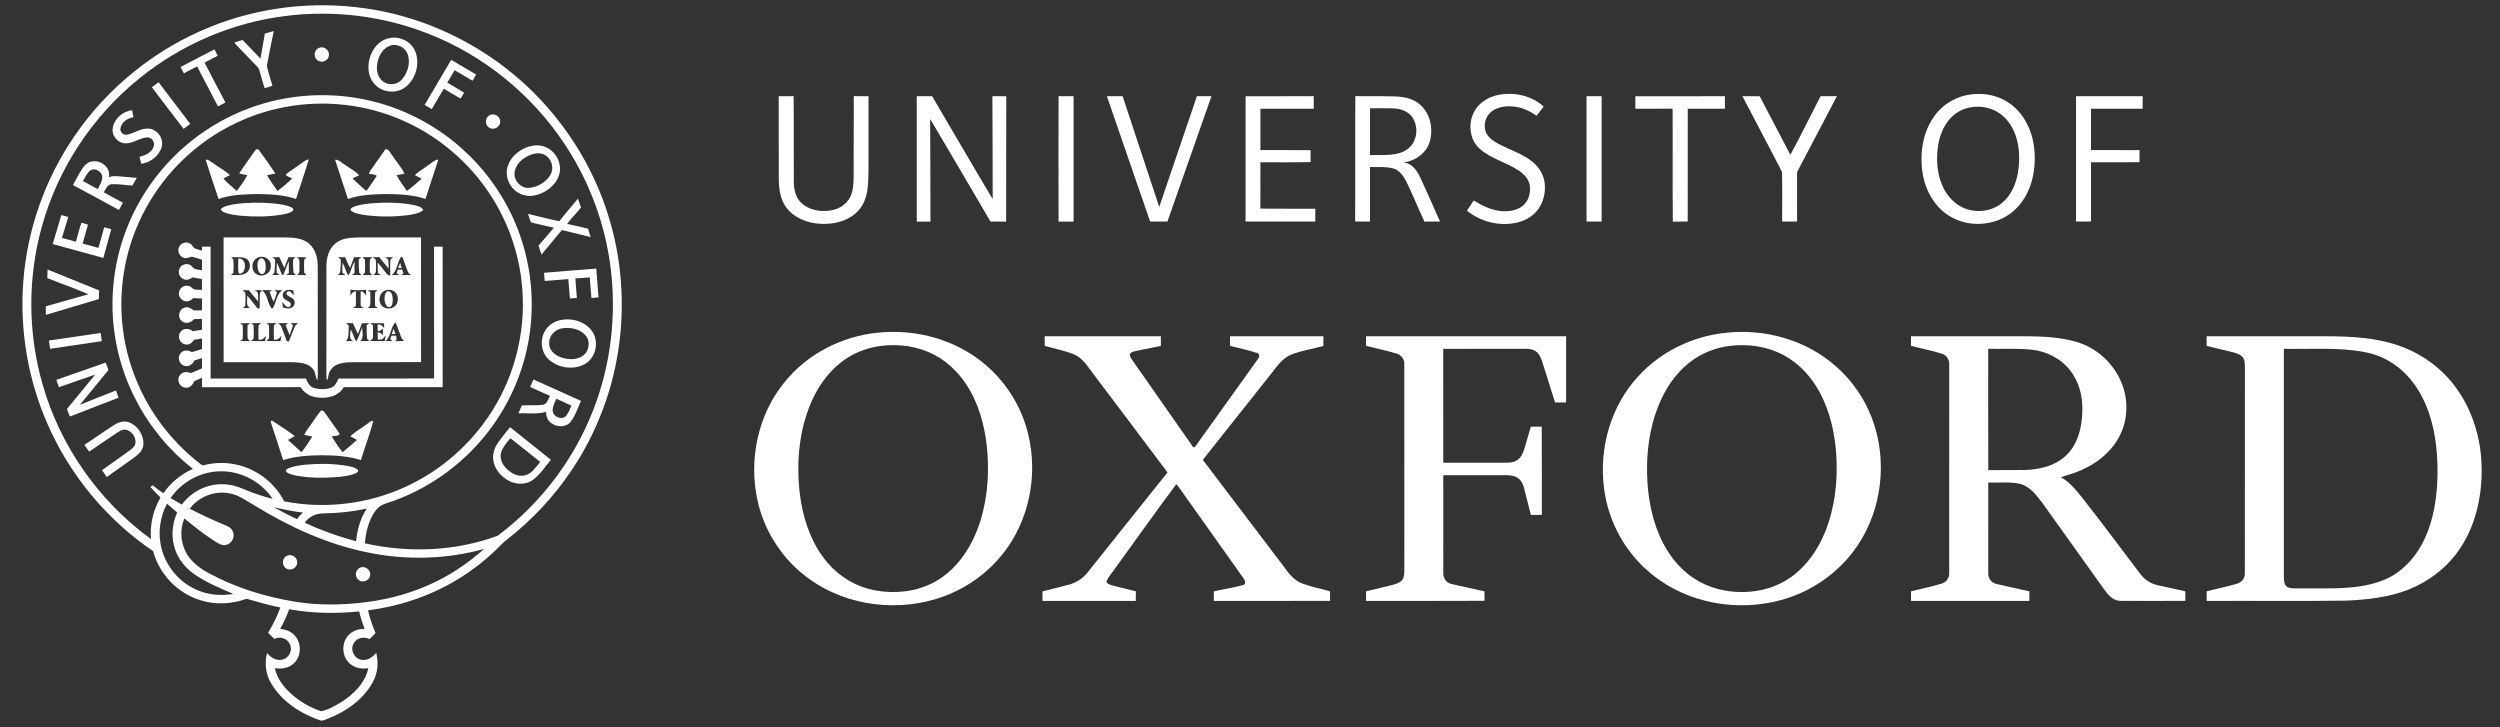 <svg width="110" height="32" viewBox="0 0 110 32" fill="none" xmlns="http://www.w3.org/2000/svg">
<rect x="0" y="0" width="110" height="32" fill="#333333" stroke="none"/>
<g clip-path="url(#clip0_5_2830)">
<path d="M9.263 1.178C11.403 0.314 13.773 0.038 16.056 0.365C19.234 0.809 22.215 2.478 24.272 4.939C25.361 6.231 26.2 7.735 26.721 9.344C27.366 11.324 27.52 13.459 27.189 15.514C26.894 17.354 26.199 19.129 25.161 20.676C24.366 21.864 23.375 22.918 22.244 23.79C22.147 23.866 22.061 23.954 21.976 24.043C20.616 25.424 18.827 26.362 16.927 26.732C16.683 26.781 16.438 26.82 16.193 26.856C16.273 27.199 16.39 27.533 16.523 27.859C16.435 27.947 16.346 28.035 16.257 28.124C16.018 27.99 15.682 28.065 15.557 28.319C15.396 28.598 15.592 28.989 15.911 29.031C16.169 29.079 16.393 28.908 16.555 28.728C16.658 29.15 16.625 29.61 16.413 29.994C15.996 30.774 15.228 31.31 14.419 31.625C14.303 31.663 14.18 31.743 14.057 31.685C13.205 31.388 12.392 30.857 11.929 30.065C11.688 29.667 11.636 29.179 11.749 28.731C11.91 28.932 12.17 29.094 12.435 29.021C12.716 28.953 12.882 28.613 12.758 28.351C12.653 28.092 12.319 27.981 12.075 28.113C11.979 28.026 11.889 27.934 11.797 27.842C12.005 27.486 12.198 27.12 12.337 26.731C11.835 26.633 11.344 26.484 10.852 26.346C10.207 26.58 9.488 26.62 8.83 26.413C7.822 26.114 7.01 25.266 6.738 24.252C4.71 22.875 3.082 20.918 2.098 18.673C1.23 16.706 0.861 14.524 1.026 12.382C1.197 10.086 1.994 7.841 3.304 5.949C4.767 3.821 6.866 2.138 9.263 1.178ZM12.576 0.701C10.232 0.989 7.978 1.953 6.144 3.44C4.077 5.101 2.544 7.419 1.84 9.977C1.214 12.227 1.225 14.648 1.868 16.892C2.638 19.617 4.353 22.06 6.645 23.721C6.588 23.085 6.742 22.439 7.063 21.889C6.908 21.742 6.758 21.588 6.617 21.427C6.651 21.402 6.685 21.377 6.72 21.352C6.866 21.48 7.025 21.593 7.186 21.704C7.514 21.237 7.967 20.862 8.488 20.631C7.455 19.822 6.596 18.79 5.994 17.624C5.196 16.114 4.84 14.374 4.978 12.671C5.113 10.867 5.806 9.112 6.931 7.697C8.119 6.191 9.785 5.068 11.631 4.543C13.155 4.107 14.792 4.071 16.334 4.442C17.897 4.816 19.355 5.61 20.52 6.718C21.509 7.654 22.289 8.81 22.78 10.081C23.302 11.423 23.495 12.889 23.349 14.321C23.18 16.03 22.51 17.684 21.451 19.035C20.319 20.486 18.747 21.591 16.992 22.149C16.8 22.201 16.63 22.319 16.515 22.481C16.217 22.893 16.101 23.407 16.053 23.905C17.98 24.34 20.037 24.258 21.896 23.574C23.906 22.076 25.451 19.961 26.268 17.591C26.95 15.618 27.136 13.478 26.816 11.417C26.535 9.598 25.849 7.844 24.827 6.314C23.394 4.159 21.295 2.452 18.887 1.5C16.896 0.705 14.703 0.434 12.576 0.701ZM12.672 4.687C10.953 4.977 9.33 5.802 8.073 7.008C6.743 8.272 5.821 9.96 5.49 11.766C5.205 13.281 5.326 14.87 5.845 16.323C6.41 17.931 7.453 19.364 8.805 20.403C8.854 20.436 8.906 20.497 8.973 20.466C9.491 20.335 10.042 20.336 10.557 20.481C11.387 20.706 12.114 21.291 12.503 22.059C14.286 22.407 16.177 22.185 17.828 21.427C19.393 20.716 20.739 19.536 21.653 18.081C22.734 16.379 23.194 14.297 22.939 12.297C22.763 10.852 22.216 9.455 21.369 8.272C20.438 6.964 19.147 5.915 17.672 5.28C16.111 4.601 14.349 4.395 12.672 4.687ZM7.506 21.913C7.67 22.012 7.835 22.108 8.002 22.202C8.412 21.642 9.095 21.288 9.792 21.307C10.129 21.306 10.457 21.401 10.762 21.538C11.163 21.705 11.575 21.843 11.996 21.949C11.503 21.207 10.631 20.732 9.738 20.738C8.86 20.73 8.001 21.19 7.506 21.913ZM8.345 22.388C8.836 22.634 9.334 22.868 9.841 23.081C9.988 23.146 10.163 23.202 10.235 23.36C10.36 23.592 10.219 23.913 9.96 23.971C9.769 24.03 9.598 23.903 9.444 23.81C8.978 23.508 8.537 23.169 8.113 22.811C7.914 23.272 7.941 23.821 8.164 24.268C8.373 24.687 8.756 24.989 9.163 25.205C10.336 25.846 11.63 26.252 12.946 26.468C13.985 26.643 15.047 26.627 16.091 26.498C17.187 26.358 18.266 26.054 19.255 25.555C19.996 25.186 20.679 24.706 21.297 24.155C19.627 24.616 17.849 24.659 16.155 24.303C14.38 23.942 12.713 23.173 11.178 22.227C10.824 22.031 10.492 21.766 10.082 21.705C9.433 21.581 8.736 21.858 8.345 22.388ZM7.348 22.161C7.076 22.679 6.963 23.282 7.055 23.861C7.179 24.747 7.776 25.545 8.586 25.921C9.106 26.172 9.702 26.23 10.268 26.134C9.674 25.879 9.071 25.626 8.536 25.257C8.178 25 7.879 24.648 7.725 24.232C7.519 23.692 7.555 23.074 7.796 22.552C7.647 22.421 7.5 22.288 7.348 22.161ZM12.053 22.324C12.386 22.507 12.726 22.677 13.067 22.844C13.144 22.737 13.231 22.639 13.329 22.551C12.898 22.507 12.476 22.412 12.053 22.324ZM14.221 22.589C13.904 22.587 13.588 22.737 13.406 23.001C14.135 23.336 14.892 23.608 15.668 23.813C15.719 23.309 15.854 22.804 16.137 22.378C15.507 22.513 14.864 22.584 14.221 22.589ZM12.329 27.669C12.552 27.695 12.779 27.767 12.938 27.933C13.284 28.263 13.274 28.883 12.915 29.2C12.696 29.4 12.379 29.448 12.094 29.397C12.185 29.831 12.456 30.203 12.777 30.498C13.164 30.855 13.629 31.127 14.129 31.294C14.441 31.233 14.729 31.062 15.004 30.902C15.55 30.553 16.071 30.056 16.206 29.396C15.899 29.458 15.556 29.38 15.339 29.145C15.008 28.804 15.034 28.186 15.402 27.883C15.577 27.729 15.814 27.672 16.041 27.672C15.952 27.419 15.863 27.165 15.804 26.903C14.779 27.006 13.74 26.989 12.723 26.807C12.617 27.105 12.484 27.393 12.329 27.669Z" fill="white"/>
<path d="M11.653 1.478C11.783 1.436 11.915 1.4 12.046 1.363C11.947 1.874 11.832 2.383 11.741 2.895C11.806 3.193 11.908 3.481 11.987 3.775C11.872 3.809 11.757 3.843 11.643 3.88C11.555 3.62 11.491 3.352 11.412 3.089C11.391 2.997 11.316 2.934 11.256 2.868C10.977 2.585 10.707 2.292 10.427 2.009C10.387 1.965 10.338 1.924 10.319 1.865C10.436 1.827 10.554 1.796 10.67 1.759C10.938 2.028 11.196 2.306 11.461 2.578C11.523 2.211 11.596 1.846 11.653 1.478Z" fill="white"/>
<path d="M17.138 1.675C17.58 1.583 18.073 1.814 18.258 2.231C18.491 2.761 18.314 3.43 17.878 3.802C17.595 4.049 17.171 4.096 16.829 3.949C16.465 3.802 16.225 3.426 16.214 3.037C16.178 2.455 16.529 1.792 17.138 1.675ZM17.182 2.004C16.846 2.11 16.658 2.459 16.6 2.787C16.544 3.081 16.617 3.435 16.884 3.605C17.138 3.782 17.508 3.717 17.701 3.479C17.942 3.187 18.066 2.768 17.943 2.4C17.845 2.095 17.489 1.906 17.182 2.004Z" fill="white"/>
<path d="M14.05 2.102C14.269 2.012 14.527 2.233 14.467 2.463C14.431 2.692 14.118 2.799 13.95 2.638C13.769 2.494 13.829 2.171 14.05 2.102Z" fill="white"/>
<path d="M7.944 2.946C8.441 2.688 8.938 2.43 9.435 2.171C9.483 2.265 9.53 2.359 9.577 2.453C9.384 2.551 9.192 2.653 9 2.754C9.307 3.338 9.606 3.926 9.917 4.508C9.81 4.569 9.701 4.627 9.591 4.684C9.284 4.097 8.978 3.509 8.672 2.921C8.478 3.024 8.285 3.126 8.09 3.225C8.041 3.132 7.992 3.039 7.944 2.946Z" fill="white"/>
<path d="M18.683 4.618C19.07 3.955 19.461 3.295 19.851 2.634C20.218 2.849 20.584 3.066 20.951 3.281C20.897 3.372 20.843 3.462 20.79 3.553C20.529 3.397 20.266 3.244 20.004 3.09C19.897 3.271 19.792 3.455 19.68 3.634C19.925 3.787 20.178 3.924 20.422 4.079C20.368 4.164 20.317 4.251 20.265 4.338C20.018 4.194 19.772 4.049 19.526 3.903C19.349 4.202 19.173 4.502 18.997 4.801C18.893 4.739 18.788 4.677 18.683 4.618Z" fill="white"/>
<path d="M6.682 3.837C6.782 3.765 6.88 3.692 6.979 3.62C7.436 4.234 7.908 4.837 8.37 5.448C8.273 5.522 8.176 5.596 8.079 5.671C7.612 5.06 7.141 4.453 6.682 3.837Z" fill="white"/>
<path d="M65.903 4.18C66.605 4.036 67.388 4.198 67.923 4.692C67.822 4.83 67.708 4.958 67.603 5.094C67.296 4.871 66.936 4.708 66.554 4.683C66.223 4.658 65.862 4.71 65.602 4.93C65.35 5.139 65.264 5.511 65.378 5.813C65.446 5.983 65.586 6.114 65.736 6.213C66.239 6.537 66.835 6.687 67.323 7.037C67.644 7.266 67.9 7.608 67.959 8.005C68.026 8.459 67.911 8.951 67.604 9.3C67.381 9.559 67.066 9.723 66.736 9.797C65.976 9.969 65.146 9.762 64.545 9.268C64.646 9.121 64.748 8.973 64.844 8.822C65.23 9.06 65.655 9.265 66.114 9.294C66.417 9.305 66.743 9.257 66.988 9.066C67.263 8.853 67.361 8.473 67.306 8.14C67.254 7.862 67.043 7.648 66.816 7.498C66.272 7.139 65.605 6.988 65.112 6.55C64.611 6.114 64.575 5.294 64.954 4.769C65.177 4.457 65.532 4.259 65.903 4.18Z" fill="white"/>
<path d="M86.744 4.151C87.323 4.08 87.936 4.201 88.415 4.542C89.084 5.005 89.445 5.808 89.513 6.601C89.594 7.498 89.388 8.474 88.748 9.139C88.035 9.897 86.804 10.066 85.896 9.574C85.182 9.198 84.733 8.442 84.601 7.661C84.455 6.781 84.588 5.816 85.127 5.086C85.505 4.566 86.106 4.223 86.744 4.151ZM86.567 4.751C86.239 4.837 85.944 5.035 85.734 5.302C85.439 5.67 85.298 6.138 85.251 6.601C85.2 7.116 85.246 7.65 85.448 8.13C85.592 8.475 85.823 8.79 86.135 9.002C86.738 9.424 87.638 9.37 88.172 8.857C88.517 8.531 88.702 8.071 88.786 7.612C88.877 7.072 88.87 6.505 88.695 5.982C88.567 5.598 88.334 5.24 88.002 5.003C87.594 4.707 87.051 4.626 86.567 4.751Z" fill="white"/>
<path d="M34.264 4.233C34.483 4.233 34.701 4.236 34.92 4.23C34.933 5.486 34.918 6.743 34.928 8C34.929 8.324 35.002 8.671 35.239 8.909C35.571 9.241 36.079 9.329 36.529 9.264C36.9 9.212 37.257 8.991 37.42 8.647C37.542 8.386 37.551 8.09 37.56 7.807C37.57 6.615 37.557 5.423 37.567 4.231C37.783 4.235 37.999 4.233 38.215 4.233C38.215 5.056 38.215 5.878 38.215 6.7C38.206 7.247 38.239 7.796 38.167 8.34C38.12 8.715 37.971 9.09 37.687 9.349C37.28 9.736 36.695 9.871 36.146 9.85C35.558 9.834 34.941 9.602 34.585 9.113C34.32 8.754 34.272 8.291 34.267 7.858C34.261 6.65 34.266 5.442 34.264 4.233Z" fill="white"/>
<path d="M40.337 4.233C40.562 4.233 40.788 4.233 41.014 4.234C41.903 5.742 42.78 7.258 43.678 8.761C43.682 7.251 43.668 5.742 43.665 4.233C43.868 4.234 44.072 4.231 44.276 4.237C44.267 6.075 44.279 7.913 44.27 9.751C44.039 9.746 43.809 9.752 43.579 9.746C42.7 8.239 41.816 6.736 40.927 5.236C40.93 6.741 40.943 8.246 40.94 9.751C40.739 9.747 40.538 9.748 40.337 9.749C40.336 7.91 40.336 6.072 40.337 4.233Z" fill="white"/>
<path d="M46.578 9.752C46.571 7.912 46.571 6.071 46.578 4.231C46.798 4.236 47.018 4.234 47.238 4.234C47.238 6.072 47.238 7.911 47.238 9.749C47.018 9.749 46.798 9.747 46.578 9.752Z" fill="white"/>
<path d="M48.703 4.233C48.934 4.233 49.165 4.233 49.395 4.233C49.933 5.856 50.467 7.481 51.006 9.104C51.556 7.479 52.109 5.855 52.664 4.232C52.877 4.234 53.091 4.233 53.305 4.233C52.659 6.071 52.011 7.909 51.367 9.748C51.113 9.749 50.859 9.749 50.605 9.748C49.972 7.91 49.337 6.072 48.703 4.233Z" fill="white"/>
<path d="M54.806 4.235C55.804 4.231 56.803 4.239 57.803 4.231C57.809 4.416 57.808 4.601 57.805 4.785C57.023 4.782 56.24 4.785 55.458 4.783C55.457 5.391 55.458 5.997 55.458 6.604C56.194 6.606 56.93 6.599 57.667 6.608C57.662 6.783 57.662 6.958 57.667 7.132C56.931 7.151 56.194 7.136 55.458 7.14C55.456 7.82 55.461 8.5 55.456 9.179C56.261 9.188 57.067 9.18 57.873 9.183C57.872 9.372 57.872 9.56 57.873 9.749C56.85 9.748 55.828 9.751 54.805 9.747C54.808 7.91 54.807 6.073 54.806 4.235Z" fill="white"/>
<path d="M59.626 9.745C59.637 7.907 59.62 6.068 59.635 4.229C60.238 4.241 60.841 4.222 61.444 4.246C61.822 4.266 62.223 4.354 62.505 4.625C62.962 5.038 63.083 5.736 62.885 6.305C62.719 6.773 62.253 7.077 61.775 7.147C62.105 7.193 62.332 7.468 62.463 7.754C62.776 8.413 63.062 9.083 63.361 9.749C63.133 9.749 62.905 9.746 62.677 9.752C62.413 9.19 62.18 8.614 61.911 8.055C61.779 7.791 61.613 7.499 61.309 7.413C60.974 7.324 60.623 7.357 60.281 7.349C60.281 8.149 60.281 8.949 60.281 9.748C60.062 9.748 59.844 9.751 59.626 9.745ZM60.281 4.763C60.281 5.449 60.281 6.136 60.281 6.822C60.7 6.816 61.127 6.851 61.537 6.746C61.798 6.68 62.044 6.522 62.179 6.284C62.377 5.947 62.364 5.498 62.153 5.171C61.975 4.908 61.652 4.788 61.345 4.772C60.991 4.753 60.635 4.768 60.281 4.763Z" fill="white"/>
<path d="M69.808 4.234C70.029 4.234 70.25 4.234 70.472 4.234C70.472 6.072 70.472 7.911 70.472 9.749C70.25 9.749 70.029 9.749 69.808 9.749C69.808 7.911 69.808 6.072 69.808 4.234Z" fill="white"/>
<path d="M71.956 4.235C73.269 4.234 74.582 4.234 75.896 4.234C75.895 4.417 75.895 4.601 75.896 4.784C75.351 4.783 74.806 4.785 74.261 4.783C74.26 6.439 74.261 8.094 74.26 9.749C74.041 9.75 73.822 9.746 73.604 9.754C73.587 8.097 73.606 6.439 73.594 4.782C73.048 4.787 72.502 4.782 71.956 4.784C71.956 4.601 71.956 4.418 71.956 4.235Z" fill="white"/>
<path d="M76.667 4.234C76.921 4.234 77.175 4.23 77.43 4.237C77.872 5.098 78.331 5.95 78.776 6.81C79.238 5.962 79.66 5.092 80.104 4.234C80.343 4.233 80.583 4.233 80.824 4.234C80.252 5.324 79.679 6.413 79.107 7.503C79.068 7.567 79.07 7.643 79.071 7.716C79.073 8.393 79.071 9.071 79.072 9.748C78.853 9.748 78.633 9.751 78.414 9.746C78.415 9.02 78.426 8.294 78.409 7.569C77.842 6.451 77.242 5.349 76.667 4.234Z" fill="white"/>
<path d="M91.346 4.234C92.323 4.234 93.3 4.234 94.277 4.234C94.277 4.417 94.277 4.601 94.277 4.784C93.52 4.784 92.762 4.784 92.005 4.784C92.005 5.391 92.006 5.997 92.004 6.603C92.716 6.607 93.429 6.599 94.142 6.607C94.137 6.784 94.137 6.96 94.141 7.136C93.429 7.146 92.716 7.137 92.005 7.141C92.005 8.01 92.005 8.88 92.005 9.749C91.785 9.749 91.565 9.749 91.346 9.749C91.346 7.911 91.346 6.072 91.346 4.234Z" fill="white"/>
<path d="M4.959 5.643C5.021 5.226 5.401 4.9 5.81 4.846C5.834 4.948 5.854 5.052 5.873 5.155C5.617 5.199 5.351 5.369 5.299 5.64C5.264 5.809 5.438 5.966 5.604 5.923C5.913 5.857 6.185 5.647 6.511 5.658C6.902 5.661 7.218 6.078 7.117 6.455C7.009 6.862 6.62 7.146 6.215 7.21C6.191 7.107 6.165 7.004 6.138 6.902C6.385 6.834 6.668 6.722 6.758 6.459C6.84 6.268 6.677 6.023 6.465 6.046C6.143 6.073 5.873 6.3 5.547 6.308C5.206 6.323 4.904 5.981 4.959 5.643Z" fill="white"/>
<path d="M21.553 5.065C21.75 4.957 22.019 5.124 22.009 5.35C22.019 5.589 21.716 5.753 21.522 5.614C21.317 5.495 21.337 5.16 21.553 5.065Z" fill="white"/>
<path d="M23.302 6.439C23.529 6.378 23.778 6.376 23.997 6.468C24.473 6.655 24.765 7.235 24.592 7.725C24.426 8.196 23.963 8.525 23.481 8.607C23.111 8.673 22.713 8.512 22.498 8.203C22.308 7.949 22.24 7.602 22.344 7.3C22.486 6.871 22.877 6.561 23.302 6.439ZM23.447 6.778C23.092 6.885 22.738 7.143 22.652 7.522C22.563 7.893 22.889 8.299 23.276 8.267C23.653 8.235 24.027 8.021 24.22 7.69C24.386 7.408 24.283 7.015 24.01 6.839C23.845 6.729 23.632 6.726 23.447 6.778Z" fill="white"/>
<path d="M11.257 6.579C11.284 6.576 11.337 6.57 11.364 6.567C11.622 6.916 11.877 7.268 12.114 7.632C11.993 7.661 11.872 7.684 11.751 7.711C11.886 7.952 12.055 8.172 12.207 8.402C12.436 8.236 12.652 8.051 12.857 7.856C12.764 7.808 12.667 7.766 12.577 7.712C12.587 7.646 12.653 7.617 12.699 7.58C12.926 7.424 13.151 7.266 13.375 7.106C13.438 7.061 13.505 7.018 13.586 7.018C13.412 7.601 13.21 8.175 13.025 8.754C12.451 8.559 11.835 8.543 11.234 8.538C10.691 8.555 10.132 8.57 9.616 8.756C9.421 8.181 9.232 7.603 9.049 7.024C9.199 7.014 9.301 7.141 9.421 7.21C9.649 7.38 9.915 7.505 10.115 7.71C10.018 7.756 9.918 7.795 9.83 7.858C10.007 8.059 10.222 8.224 10.42 8.405C10.582 8.178 10.757 7.956 10.881 7.705C10.761 7.683 10.642 7.663 10.524 7.633C10.752 7.27 11.016 6.932 11.257 6.579Z" fill="white"/>
<path d="M16.449 7.291C16.62 7.049 16.793 6.808 16.963 6.564C17.124 6.56 17.172 6.74 17.262 6.842C17.436 7.113 17.66 7.353 17.8 7.643C17.683 7.664 17.566 7.683 17.45 7.707C17.574 7.953 17.753 8.167 17.9 8.4C18.134 8.241 18.344 8.048 18.552 7.858C18.457 7.806 18.359 7.759 18.261 7.713C18.358 7.58 18.512 7.508 18.641 7.41C18.826 7.286 19 7.143 19.192 7.03C19.216 7.03 19.262 7.028 19.285 7.027C19.1 7.604 18.908 8.178 18.721 8.754C18.158 8.562 17.555 8.545 16.966 8.537C16.409 8.55 15.839 8.57 15.308 8.754C15.12 8.178 14.928 7.603 14.743 7.026C14.913 7.017 15.03 7.169 15.168 7.245C15.378 7.404 15.633 7.512 15.805 7.714C15.707 7.756 15.609 7.802 15.514 7.853C15.706 8.032 15.894 8.218 16.097 8.384L16.133 8.381C16.296 8.174 16.429 7.947 16.582 7.733C16.476 7.67 16.35 7.666 16.231 7.645C16.276 7.511 16.37 7.405 16.449 7.291Z" fill="white"/>
<path d="M3.618 7.422C3.725 7.254 3.891 7.105 4.098 7.097C4.478 7.053 4.892 7.404 4.787 7.804C4.967 7.715 5.169 7.756 5.361 7.769C5.581 7.789 5.801 7.805 6.02 7.827C5.951 7.936 5.887 8.049 5.828 8.164C5.525 8.149 5.222 8.091 4.917 8.103C4.724 8.115 4.65 8.319 4.568 8.463C4.85 8.613 5.129 8.768 5.41 8.922C5.352 9.028 5.293 9.134 5.232 9.239C4.56 8.869 3.885 8.503 3.208 8.142C3.342 7.9 3.47 7.654 3.618 7.422ZM3.956 7.513C3.817 7.636 3.746 7.813 3.649 7.967C3.865 8.085 4.081 8.202 4.299 8.318C4.384 8.156 4.494 7.995 4.502 7.807C4.507 7.55 4.166 7.35 3.956 7.513Z" fill="white"/>
<path d="M25.428 8.739C25.477 8.869 25.52 8.999 25.564 9.129C25.369 9.377 25.137 9.595 24.954 9.853C25.261 9.918 25.568 9.985 25.873 10.062C25.909 10.185 25.949 10.307 25.989 10.43C25.567 10.325 25.145 10.224 24.722 10.124C24.425 10.483 24.12 10.836 23.828 11.2C23.775 11.071 23.732 10.939 23.695 10.805C23.926 10.548 24.148 10.284 24.369 10.02C24.038 9.936 23.701 9.877 23.372 9.786C23.298 9.678 23.281 9.534 23.233 9.412C23.692 9.515 24.147 9.641 24.608 9.734C24.872 9.395 25.162 9.076 25.428 8.739Z" fill="white"/>
<path d="M10.359 8.98C10.926 8.903 11.502 8.901 12.072 8.954C12.324 8.986 12.583 9.012 12.815 9.12C12.887 9.142 12.952 9.244 12.864 9.292C12.711 9.393 12.524 9.419 12.347 9.453C11.77 9.54 11.182 9.544 10.601 9.493C10.347 9.465 10.087 9.436 9.85 9.337C9.785 9.315 9.748 9.256 9.706 9.208C9.882 9.044 10.133 9.02 10.359 8.98Z" fill="white"/>
<path d="M15.499 9.13C15.747 9.007 16.029 8.983 16.299 8.95C16.923 8.898 17.557 8.9 18.174 9.014C18.336 9.056 18.54 9.077 18.626 9.242C18.431 9.402 18.173 9.431 17.933 9.469C17.292 9.548 16.64 9.547 16.001 9.455C15.814 9.417 15.607 9.398 15.452 9.277C15.387 9.232 15.447 9.152 15.499 9.13Z" fill="white"/>
<path d="M2.32 10.738C2.447 10.313 2.575 9.889 2.698 9.463C2.8 9.489 2.902 9.516 3.004 9.544C2.911 9.852 2.817 10.16 2.724 10.468C2.93 10.52 3.134 10.579 3.339 10.636C3.422 10.355 3.486 10.07 3.586 9.796C3.681 9.826 3.776 9.855 3.871 9.884C3.793 10.162 3.714 10.439 3.636 10.717C3.868 10.778 4.099 10.844 4.331 10.907C4.414 10.605 4.504 10.304 4.585 10.001C4.689 10.027 4.792 10.055 4.896 10.082C4.783 10.506 4.664 10.927 4.548 11.35C3.806 11.142 3.062 10.944 2.32 10.738Z" fill="white"/>
<path d="M9.838 10.446C10.706 10.446 11.574 10.446 12.442 10.446C12.79 10.452 13.164 10.445 13.473 10.631C13.827 10.84 13.978 11.268 13.98 11.662C13.986 13.253 13.98 14.844 13.983 16.435C13.984 16.535 13.979 16.635 13.965 16.734C13.867 16.588 13.899 16.388 13.778 16.251C13.572 15.973 13.191 15.947 12.874 15.937C11.862 15.934 10.851 15.935 9.84 15.937C9.836 14.107 9.84 12.276 9.838 10.446ZM10.173 11.317C10.197 11.344 10.244 11.397 10.268 11.424C10.283 11.601 10.279 11.779 10.272 11.957C10.283 12.031 10.197 12.056 10.158 12.102C10.379 12.095 10.625 12.142 10.823 12.018C11.052 11.882 11.063 11.481 10.807 11.367C10.607 11.286 10.383 11.325 10.173 11.317ZM11.342 11.336C11.049 11.457 11.02 11.932 11.309 12.075C11.569 12.224 11.936 12.018 11.916 11.711C11.945 11.414 11.601 11.205 11.342 11.336ZM11.989 11.318C12.028 11.365 12.12 11.388 12.106 11.465C12.107 11.626 12.096 11.788 12.078 11.948C12.081 12.021 12.01 12.056 11.967 12.104C12.079 12.105 12.193 12.109 12.303 12.085C12.273 12.068 12.211 12.033 12.181 12.016C12.163 11.863 12.175 11.709 12.18 11.555C12.276 11.726 12.325 11.917 12.41 12.093C12.424 12.091 12.453 12.087 12.468 12.086C12.557 11.895 12.609 11.689 12.708 11.502C12.712 11.674 12.711 11.846 12.709 12.018C12.68 12.039 12.623 12.079 12.594 12.099C12.734 12.104 12.874 12.104 13.014 12.103C12.989 12.076 12.938 12.022 12.913 11.995C12.896 11.805 12.89 11.613 12.896 11.421C12.922 11.395 12.976 11.342 13.002 11.316C12.898 11.316 12.795 11.317 12.691 11.316C12.63 11.475 12.568 11.634 12.509 11.794C12.434 11.636 12.364 11.476 12.294 11.316C12.192 11.316 12.09 11.317 11.989 11.318ZM13.063 11.318C13.216 11.394 13.166 11.571 13.175 11.708C13.166 11.847 13.216 12.021 13.065 12.103C13.206 12.103 13.347 12.103 13.487 12.104C13.462 12.077 13.412 12.024 13.386 11.997C13.372 11.806 13.374 11.613 13.386 11.421C13.411 11.398 13.463 11.352 13.489 11.328C13.347 11.312 13.204 11.313 13.063 11.318ZM10.661 12.769C10.704 12.817 10.791 12.841 10.795 12.915C10.812 13.098 10.8 13.282 10.791 13.465C10.764 13.487 10.709 13.53 10.682 13.551C10.796 13.558 10.91 13.558 11.023 13.542C10.78 13.476 10.905 13.182 10.875 13.002C11.034 13.178 11.171 13.373 11.32 13.558C11.345 13.563 11.395 13.572 11.419 13.577C11.448 13.332 11.4 13.081 11.454 12.84L11.562 12.807C11.454 12.745 11.328 12.772 11.21 12.771C11.426 12.846 11.34 13.092 11.357 13.265C11.214 13.105 11.085 12.934 10.95 12.768C10.853 12.769 10.757 12.768 10.661 12.769ZM11.587 12.823C11.79 13.02 11.773 13.368 11.955 13.572L12.009 13.559C12.152 13.302 12.168 12.961 12.409 12.769C12.3 12.769 12.19 12.769 12.081 12.768C12.107 12.791 12.158 12.838 12.184 12.861C12.146 13.004 12.093 13.143 12.042 13.282C11.967 13.143 11.917 12.992 11.863 12.844C11.892 12.826 11.95 12.79 11.978 12.772C11.837 12.769 11.697 12.769 11.556 12.763C11.564 12.778 11.579 12.808 11.587 12.823ZM12.551 12.796C12.435 12.863 12.4 13.046 12.502 13.14C12.583 13.209 12.686 13.245 12.768 13.314C12.824 13.388 12.781 13.512 12.682 13.513C12.553 13.502 12.511 13.359 12.415 13.294C12.424 13.374 12.438 13.453 12.453 13.532C12.572 13.565 12.705 13.598 12.822 13.539C12.952 13.486 13.007 13.312 12.935 13.194C12.857 13.081 12.701 13.065 12.617 12.96C12.569 12.871 12.686 12.775 12.768 12.826C12.829 12.876 12.874 12.942 12.927 13.001C12.921 12.926 12.914 12.851 12.907 12.776C12.79 12.758 12.659 12.727 12.551 12.796ZM10.562 14.229C10.592 14.248 10.651 14.286 10.68 14.304C10.688 14.509 10.687 14.714 10.681 14.919C10.641 14.945 10.602 14.971 10.562 14.997C10.707 15.01 10.852 15.008 10.998 15.008C10.965 14.969 10.919 14.939 10.897 14.892C10.882 14.698 10.893 14.503 10.894 14.309C10.932 14.28 10.97 14.25 11.009 14.22C10.86 14.219 10.711 14.218 10.562 14.229ZM11.043 14.225C11.081 14.25 11.118 14.274 11.156 14.299C11.164 14.504 11.176 14.711 11.154 14.916C11.126 14.936 11.069 14.976 11.04 14.996C11.246 15.018 11.453 15.003 11.659 15.011C11.678 14.931 11.694 14.852 11.707 14.771C11.623 14.882 11.528 14.981 11.375 14.939C11.371 14.745 11.362 14.551 11.375 14.357C11.373 14.287 11.449 14.26 11.488 14.216C11.34 14.22 11.191 14.219 11.043 14.225ZM11.721 14.224C11.759 14.252 11.797 14.28 11.835 14.309C11.838 14.504 11.848 14.7 11.834 14.896C11.806 14.923 11.75 14.978 11.722 15.005C11.928 15.008 12.134 15.008 12.341 15.007C12.355 14.929 12.369 14.85 12.38 14.772C12.297 14.882 12.204 14.979 12.053 14.944C12.046 14.749 12.038 14.554 12.05 14.36C12.047 14.289 12.123 14.261 12.163 14.216C12.015 14.22 11.868 14.22 11.721 14.224ZM12.238 14.218C12.287 14.265 12.35 14.304 12.375 14.371C12.464 14.581 12.539 14.797 12.62 15.01C12.643 15.013 12.689 15.021 12.712 15.024C12.803 14.806 12.878 14.58 12.978 14.366C13.006 14.301 13.07 14.264 13.12 14.218C13.005 14.22 12.891 14.22 12.777 14.22C12.807 14.241 12.866 14.284 12.896 14.305C12.845 14.453 12.795 14.602 12.745 14.75C12.682 14.603 12.626 14.453 12.568 14.304C12.595 14.283 12.649 14.24 12.676 14.219C12.53 14.22 12.384 14.222 12.238 14.218Z" fill="white"/>
<path d="M14.762 10.709C15.039 10.476 15.42 10.455 15.766 10.447C16.686 10.444 17.606 10.447 18.526 10.446C18.527 12.275 18.522 14.103 18.528 15.932C17.639 15.941 16.75 15.933 15.86 15.936C15.519 15.941 15.161 15.911 14.836 16.041C14.633 16.122 14.482 16.315 14.453 16.532C14.427 16.591 14.452 16.689 14.379 16.716C14.367 16.654 14.361 16.593 14.361 16.53C14.364 14.924 14.361 13.318 14.363 11.712C14.361 11.346 14.466 10.948 14.762 10.709ZM14.88 11.317C14.921 11.349 14.959 11.384 14.995 11.422C15.001 11.597 14.987 11.772 14.969 11.946C14.972 12.018 14.902 12.055 14.861 12.104C14.964 12.103 15.066 12.103 15.169 12.104L15.172 12.069C15.146 12.056 15.095 12.027 15.07 12.013C15.054 11.86 15.065 11.706 15.072 11.554C15.165 11.725 15.215 11.914 15.299 12.089C15.313 12.089 15.342 12.088 15.357 12.087C15.446 11.896 15.5 11.69 15.598 11.502C15.602 11.674 15.602 11.846 15.599 12.018C15.57 12.039 15.514 12.08 15.486 12.1C15.626 12.104 15.766 12.104 15.906 12.103C15.881 12.076 15.829 12.022 15.803 11.995C15.786 11.803 15.782 11.61 15.785 11.418C15.814 11.393 15.87 11.342 15.899 11.317C15.793 11.317 15.687 11.317 15.581 11.316C15.522 11.471 15.463 11.626 15.404 11.781C15.316 11.635 15.254 11.476 15.189 11.319C15.086 11.316 14.983 11.317 14.88 11.317ZM15.96 11.317C15.984 11.345 16.033 11.401 16.057 11.429C16.069 11.617 16.07 11.807 16.056 11.996C16.03 12.022 15.978 12.076 15.952 12.103C16.096 12.103 16.239 12.103 16.383 12.104C16.357 12.077 16.304 12.025 16.277 11.998C16.263 11.808 16.264 11.616 16.276 11.425C16.303 11.398 16.355 11.344 16.381 11.316C16.241 11.316 16.1 11.316 15.96 11.317ZM16.402 11.32C16.449 11.352 16.492 11.389 16.532 11.43C16.553 11.587 16.545 11.746 16.54 11.904C16.552 11.993 16.501 12.056 16.423 12.091C16.54 12.111 16.661 12.11 16.777 12.082C16.741 12.069 16.668 12.043 16.632 12.03C16.614 11.872 16.612 11.713 16.619 11.554C16.731 11.676 16.829 11.809 16.93 11.94C16.994 12.019 17.05 12.128 17.169 12.125C17.174 11.904 17.161 11.683 17.178 11.463C17.172 11.388 17.256 11.363 17.297 11.317C17.181 11.316 17.064 11.317 16.949 11.319C16.994 11.35 17.038 11.382 17.081 11.416C17.103 11.548 17.095 11.684 17.099 11.817C16.957 11.653 16.826 11.479 16.686 11.313C16.591 11.316 16.496 11.317 16.402 11.32ZM17.24 12.103C17.349 12.104 17.459 12.102 17.568 12.099C17.539 12.081 17.481 12.043 17.452 12.024C17.469 11.972 17.486 11.919 17.502 11.867C17.568 11.865 17.633 11.864 17.699 11.863C17.717 11.918 17.735 11.974 17.754 12.03C17.729 12.047 17.678 12.082 17.653 12.099C17.794 12.105 17.936 12.104 18.077 12.102C18.029 12.054 17.965 12.017 17.942 11.95C17.853 11.737 17.793 11.514 17.7 11.302L17.643 11.307C17.473 11.553 17.48 11.905 17.24 12.103ZM15.422 12.742C15.419 12.832 15.418 12.921 15.417 13.011C15.471 12.914 15.536 12.823 15.657 12.819C15.663 13.035 15.663 13.252 15.656 13.468C15.624 13.488 15.56 13.528 15.528 13.548C15.688 13.559 15.848 13.559 16.007 13.547C15.974 13.528 15.906 13.489 15.871 13.47C15.864 13.252 15.864 13.035 15.871 12.818C15.99 12.821 16.053 12.918 16.113 13.006C16.113 12.921 16.11 12.836 16.103 12.751C15.877 12.77 15.646 12.789 15.422 12.742ZM16.177 12.772C16.215 12.802 16.255 12.832 16.294 12.862C16.29 13.059 16.306 13.256 16.286 13.452C16.261 13.477 16.211 13.528 16.186 13.554C16.329 13.556 16.472 13.557 16.616 13.55C16.588 13.529 16.532 13.487 16.504 13.466C16.501 13.28 16.494 13.095 16.504 12.91C16.496 12.839 16.576 12.813 16.613 12.768C16.468 12.768 16.322 12.767 16.177 12.772ZM16.895 12.806C16.683 12.927 16.629 13.246 16.785 13.433C16.925 13.607 17.213 13.619 17.377 13.471C17.548 13.312 17.553 13.002 17.376 12.846C17.247 12.731 17.043 12.725 16.895 12.806ZM15.225 14.219C15.287 14.269 15.371 14.316 15.344 14.411C15.322 14.612 15.374 14.848 15.227 15.01C15.332 15.008 15.439 15.018 15.541 14.986C15.314 14.936 15.438 14.649 15.424 14.488C15.533 14.655 15.569 14.856 15.668 15.028C15.799 14.834 15.846 14.599 15.944 14.389C15.917 14.592 16.038 14.861 15.848 15.008C15.985 15.008 16.122 15.007 16.259 15.005C16.234 14.983 16.183 14.941 16.158 14.92C16.124 14.718 16.138 14.512 16.13 14.308C16.172 14.278 16.213 14.249 16.255 14.22C16.145 14.22 16.036 14.22 15.926 14.223C15.868 14.381 15.807 14.538 15.749 14.696C15.669 14.54 15.604 14.377 15.529 14.218C15.428 14.22 15.326 14.22 15.225 14.219ZM16.297 14.22C16.324 14.243 16.379 14.288 16.407 14.311C16.41 14.506 16.42 14.702 16.405 14.897C16.374 14.924 16.313 14.976 16.282 15.003C16.498 15.009 16.714 15.009 16.931 15.005C16.944 14.925 16.956 14.845 16.966 14.766C16.915 14.819 16.87 14.878 16.819 14.93C16.754 14.939 16.689 14.943 16.624 14.943C16.618 14.835 16.616 14.727 16.616 14.62C16.721 14.617 16.793 14.683 16.847 14.764C16.85 14.658 16.852 14.552 16.85 14.447C16.79 14.519 16.716 14.57 16.619 14.573C16.616 14.477 16.616 14.381 16.615 14.286C16.749 14.254 16.836 14.339 16.903 14.443C16.902 14.369 16.901 14.297 16.9 14.224C16.699 14.218 16.498 14.22 16.297 14.22ZM16.961 15.006C17.064 15.007 17.167 15.007 17.269 15.006C17.236 14.976 17.204 14.948 17.171 14.92C17.187 14.869 17.203 14.819 17.22 14.768C17.286 14.769 17.354 14.769 17.421 14.77C17.46 14.854 17.465 14.939 17.4 15.012C17.532 15.008 17.664 15.006 17.796 15.001C17.741 14.954 17.673 14.913 17.652 14.838C17.564 14.621 17.497 14.395 17.405 14.18C17.171 14.4 17.215 14.796 16.961 15.006Z" fill="white"/>
<path d="M7.916 10.808C8.041 10.626 8.349 10.62 8.465 10.814C8.543 10.976 8.741 10.972 8.888 11.027C8.887 10.984 8.887 10.898 8.887 10.854C9.013 10.854 9.139 10.854 9.266 10.854C9.268 12.787 9.266 14.722 9.267 16.656C10.665 16.654 12.064 16.656 13.462 16.655C13.526 16.819 13.609 16.999 13.789 17.06C14.035 17.143 14.312 17.143 14.558 17.062C14.741 17.004 14.828 16.821 14.892 16.655C16.294 16.653 17.698 16.66 19.1 16.652C19.096 14.719 19.099 12.787 19.098 10.854C19.225 10.854 19.351 10.854 19.477 10.853C19.479 12.914 19.478 14.974 19.478 17.035C18.027 17.035 16.576 17.033 15.125 17.035C14.89 17.45 14.365 17.553 13.928 17.482C13.64 17.45 13.377 17.283 13.227 17.035C11.781 17.035 10.336 17.032 8.89 17.037C8.887 16.899 8.887 16.761 8.887 16.623C8.771 16.671 8.655 16.72 8.542 16.774C8.489 16.943 8.332 17.09 8.143 17.055C7.905 17.03 7.763 16.728 7.901 16.53C8.001 16.36 8.227 16.334 8.393 16.42C8.558 16.351 8.724 16.28 8.888 16.207C8.887 16.056 8.887 15.906 8.887 15.756C8.775 15.789 8.663 15.824 8.552 15.861C8.483 16.014 8.328 16.144 8.15 16.103C7.901 16.07 7.776 15.737 7.942 15.549C8.058 15.391 8.286 15.389 8.439 15.494C8.589 15.451 8.737 15.405 8.887 15.36C8.887 15.204 8.887 15.049 8.887 14.893C8.773 14.912 8.659 14.931 8.545 14.951C8.461 15.08 8.316 15.193 8.152 15.152C7.903 15.116 7.783 14.782 7.951 14.595C8.08 14.426 8.331 14.443 8.48 14.575C8.616 14.553 8.752 14.53 8.887 14.506C8.887 14.348 8.887 14.189 8.887 14.03C8.768 14.034 8.649 14.038 8.53 14.044C8.403 14.219 8.127 14.274 7.974 14.102C7.786 13.922 7.897 13.568 8.154 13.527C8.298 13.486 8.417 13.586 8.528 13.659C8.648 13.665 8.767 13.654 8.887 13.65C8.887 13.478 8.887 13.306 8.888 13.135C8.761 13.128 8.634 13.122 8.506 13.118C8.411 13.209 8.286 13.289 8.148 13.252C7.924 13.214 7.797 12.932 7.92 12.74C8.019 12.554 8.299 12.509 8.446 12.664C8.558 12.788 8.74 12.733 8.887 12.753C8.887 12.595 8.887 12.437 8.887 12.279C8.748 12.253 8.609 12.227 8.469 12.205C8.365 12.28 8.234 12.342 8.105 12.292C7.895 12.232 7.796 11.956 7.921 11.777C8.031 11.592 8.326 11.561 8.461 11.734C8.553 11.881 8.74 11.856 8.887 11.891C8.887 11.736 8.887 11.58 8.887 11.424C8.736 11.382 8.59 11.326 8.437 11.293C8.32 11.318 8.202 11.395 8.08 11.341C7.865 11.274 7.774 10.983 7.916 10.808Z" fill="white"/>
<path d="M10.484 11.375C10.801 11.345 10.852 11.792 10.688 11.981C10.645 12.037 10.507 12.08 10.491 11.982C10.47 11.78 10.485 11.577 10.484 11.375Z" fill="white"/>
<path d="M11.438 11.38C11.56 11.31 11.658 11.462 11.673 11.566C11.695 11.719 11.72 11.915 11.604 12.036C11.477 12.118 11.366 11.964 11.348 11.852C11.321 11.697 11.302 11.49 11.438 11.38Z" fill="white"/>
<path d="M17.518 11.789C17.546 11.714 17.575 11.641 17.605 11.567C17.629 11.643 17.653 11.721 17.678 11.798C17.624 11.795 17.571 11.792 17.518 11.789Z" fill="white"/>
<path d="M23.938 12.002C24.704 11.943 25.47 11.872 26.237 11.818C26.262 12.241 26.304 12.663 26.336 13.085C26.231 13.094 26.126 13.102 26.022 13.111C25.997 12.809 25.972 12.507 25.949 12.204C25.739 12.219 25.529 12.241 25.319 12.249C25.329 12.536 25.363 12.823 25.383 13.109C25.28 13.117 25.177 13.126 25.075 13.133C25.054 12.848 25.029 12.564 25.006 12.28C24.66 12.311 24.313 12.337 23.966 12.363C23.957 12.242 23.948 12.123 23.938 12.002Z" fill="white"/>
<path d="M2.092 11.859C2.85 12.162 3.606 12.473 4.363 12.779C4.359 12.905 4.354 13.032 4.348 13.159C3.571 13.394 2.793 13.625 2.015 13.855C2.016 13.729 2.016 13.602 2.015 13.476C2.638 13.297 3.265 13.128 3.888 12.948C3.298 12.686 2.683 12.479 2.083 12.238C2.086 12.112 2.089 11.985 2.092 11.859Z" fill="white"/>
<path d="M17.031 12.828C17.104 12.787 17.188 12.838 17.222 12.905C17.291 13.041 17.29 13.202 17.266 13.35C17.257 13.431 17.202 13.517 17.11 13.514C16.975 13.482 16.935 13.328 16.923 13.209C16.915 13.078 16.915 12.914 17.031 12.828Z" fill="white"/>
<path d="M24.602 14.098C25.163 13.952 25.864 14.16 26.129 14.707C26.33 15.134 26.198 15.699 25.807 15.972C25.287 16.319 24.522 16.209 24.092 15.766C23.823 15.479 23.771 15.031 23.92 14.675C24.039 14.389 24.303 14.173 24.602 14.098ZM24.753 14.443C24.438 14.484 24.159 14.753 24.164 15.08C24.14 15.386 24.4 15.625 24.669 15.717C24.97 15.827 25.332 15.851 25.613 15.676C25.913 15.494 26 15.037 25.771 14.765C25.529 14.475 25.112 14.392 24.753 14.443Z" fill="white"/>
<path d="M17.236 14.701C17.262 14.621 17.29 14.543 17.318 14.464C17.343 14.541 17.369 14.618 17.395 14.695C17.355 14.697 17.276 14.7 17.236 14.701Z" fill="white"/>
<path d="M38.632 14.638C40.325 14.461 42.102 14.953 43.394 16.078C44.136 16.715 44.71 17.544 45.047 18.462C45.681 20.197 45.492 22.222 44.522 23.798C43.843 24.914 42.773 25.778 41.549 26.232C39.612 26.953 37.316 26.698 35.627 25.488C34.475 24.674 33.642 23.423 33.336 22.046C32.934 20.258 33.334 18.28 34.495 16.846C35.496 15.584 37.034 14.79 38.632 14.638ZM38.774 15.218C38.135 15.296 37.515 15.543 37.007 15.941C36.37 16.436 35.914 17.132 35.619 17.876C35.214 18.899 35.081 20.015 35.138 21.11C35.187 22.03 35.371 22.956 35.777 23.788C36.119 24.493 36.64 25.125 37.319 25.528C38.06 25.975 38.958 26.121 39.811 26.019C40.476 25.942 41.122 25.681 41.642 25.257C42.27 24.751 42.715 24.049 43.003 23.302C43.41 22.239 43.529 21.082 43.449 19.952C43.382 19.026 43.172 18.097 42.732 17.274C42.363 16.584 41.812 15.978 41.113 15.614C40.402 15.236 39.569 15.123 38.774 15.218Z" fill="white"/>
<path d="M75.931 14.643C77.659 14.45 79.481 14.959 80.788 16.125C81.489 16.741 82.035 17.53 82.366 18.402C83.057 20.226 82.826 22.382 81.733 24.002C80.945 25.18 79.714 26.042 78.348 26.407C76.457 26.92 74.318 26.555 72.767 25.338C71.556 24.404 70.752 22.971 70.574 21.453C70.354 19.71 70.876 17.862 72.078 16.564C73.064 15.473 74.472 14.793 75.931 14.643ZM76.12 15.218C75.581 15.284 75.055 15.466 74.6 15.763C73.936 16.189 73.438 16.837 73.105 17.545C72.675 18.461 72.488 19.477 72.47 20.484C72.456 21.53 72.6 22.593 73.015 23.56C73.333 24.303 73.834 24.984 74.513 25.434C75.159 25.869 75.945 26.066 76.719 26.049C77.464 26.04 78.213 25.82 78.819 25.382C79.505 24.893 79.996 24.17 80.309 23.395C80.74 22.323 80.871 21.146 80.795 19.997C80.732 19.055 80.521 18.108 80.072 17.271C79.708 16.591 79.168 15.993 78.483 15.629C77.766 15.241 76.923 15.121 76.12 15.218Z" fill="white"/>
<path d="M2.151 14.983C2.911 14.875 3.669 14.757 4.429 14.649C4.446 14.769 4.464 14.89 4.481 15.01C3.722 15.124 2.964 15.239 2.205 15.347C2.187 15.226 2.169 15.104 2.151 14.983Z" fill="white"/>
<path d="M45.966 14.795C47.67 14.796 49.374 14.795 51.079 14.796C51.078 14.937 51.078 15.078 51.078 15.219C50.711 15.295 50.344 15.372 49.977 15.444C49.885 15.468 49.775 15.482 49.717 15.567C49.694 15.677 49.773 15.769 49.828 15.855C50.71 17.114 51.588 18.377 52.472 19.635C52.505 19.724 52.585 19.676 52.615 19.614C53.522 18.347 54.43 17.082 55.335 15.815C55.411 15.729 55.452 15.573 55.309 15.532C54.922 15.398 54.517 15.323 54.121 15.219C54.12 15.078 54.12 14.937 54.12 14.795C55.49 14.795 56.86 14.795 58.23 14.795C58.23 14.937 58.23 15.079 58.229 15.221C57.769 15.348 57.294 15.424 56.846 15.589C56.455 15.735 56.21 16.085 55.965 16.401C54.951 17.678 53.936 18.955 52.923 20.234C54.131 21.822 55.335 23.412 56.542 25.001C56.736 25.284 56.974 25.556 57.306 25.677C57.702 25.821 58.117 25.9 58.521 26.018C58.521 26.157 58.521 26.298 58.524 26.438C56.819 26.444 55.114 26.438 53.409 26.44C53.409 26.3 53.409 26.16 53.408 26.02C53.837 25.919 54.278 25.863 54.701 25.739C54.852 25.69 54.773 25.519 54.705 25.432C53.867 24.248 53.026 23.067 52.186 21.885C52.044 21.69 51.914 21.485 51.758 21.301C50.856 22.508 49.988 23.743 49.099 24.961C48.967 25.157 48.805 25.334 48.697 25.545C48.651 25.67 48.812 25.717 48.9 25.747C49.258 25.844 49.621 25.922 49.979 26.018C49.98 26.159 49.98 26.301 49.974 26.442C48.606 26.438 47.239 26.44 45.871 26.441C45.869 26.3 45.869 26.159 45.87 26.018C46.257 25.923 46.645 25.83 47.029 25.725C47.336 25.641 47.623 25.472 47.825 25.224C49.009 23.747 50.183 22.262 51.37 20.787C50.283 19.331 49.183 17.884 48.092 16.432C47.849 16.118 47.634 15.748 47.25 15.589C46.837 15.422 46.394 15.341 45.967 15.219C45.965 15.078 45.965 14.937 45.966 14.795Z" fill="white"/>
<path d="M60.106 14.796C63.04 14.794 65.974 14.796 68.909 14.795C68.908 15.767 68.908 16.738 68.909 17.709C68.746 17.709 68.584 17.709 68.422 17.709C68.237 17.118 68.051 16.529 67.866 15.939C67.808 15.759 67.733 15.569 67.574 15.456C67.431 15.354 67.249 15.346 67.08 15.347C65.887 15.351 64.694 15.343 63.502 15.351C63.507 17.02 63.502 18.69 63.504 20.359C64.343 20.359 65.182 20.359 66.022 20.359C66.265 20.355 66.533 20.389 66.749 20.251C66.937 20.132 67.023 19.914 67.083 19.709C67.174 19.398 67.263 19.086 67.356 18.775C67.516 18.776 67.676 18.776 67.837 18.773C67.847 20.067 67.838 21.361 67.841 22.655C67.679 22.656 67.518 22.656 67.357 22.657C67.256 22.27 67.162 21.881 67.064 21.494C67.021 21.325 66.947 21.152 66.802 21.046C66.649 20.928 66.449 20.91 66.263 20.909C65.343 20.908 64.424 20.909 63.504 20.909C63.505 22.338 63.502 23.768 63.505 25.198C63.489 25.418 63.626 25.64 63.848 25.69C64.334 25.809 64.827 25.904 65.315 26.018C65.315 26.157 65.315 26.296 65.32 26.435C63.583 26.447 61.845 26.437 60.107 26.44C60.106 26.299 60.106 26.158 60.106 26.018C60.473 25.931 60.838 25.842 61.204 25.754C61.373 25.707 61.56 25.667 61.684 25.532C61.786 25.417 61.789 25.253 61.791 25.108C61.789 22.089 61.792 19.07 61.789 16.05C61.808 15.829 61.669 15.619 61.455 15.559C61.011 15.423 60.555 15.333 60.106 15.217C60.106 15.077 60.106 14.937 60.106 14.796Z" fill="white"/>
<path d="M84.084 14.795C85.596 14.795 87.109 14.795 88.622 14.795C89.541 14.796 90.482 14.781 91.373 15.047C92.253 15.302 92.995 15.98 93.34 16.828C93.661 17.589 93.639 18.494 93.241 19.222C92.837 19.984 92.092 20.513 91.294 20.8C91.094 20.88 90.879 20.912 90.683 21.003C91.097 21.224 91.379 21.609 91.668 21.965C92.518 23.047 93.338 24.153 94.17 25.25C94.361 25.503 94.639 25.688 94.951 25.753C95.353 25.838 95.752 25.93 96.153 26.017C96.153 26.157 96.153 26.297 96.156 26.437C95.201 26.442 94.246 26.443 93.292 26.437C92.979 26.436 92.762 26.18 92.594 25.949C91.689 24.686 90.786 23.422 89.883 22.157C89.611 21.793 89.311 21.382 88.839 21.28C88.393 21.191 87.934 21.25 87.484 21.231C87.48 22.556 87.481 23.882 87.483 25.207C87.469 25.43 87.614 25.647 87.838 25.693C88.321 25.809 88.809 25.906 89.294 26.018C89.293 26.159 89.293 26.3 89.292 26.441C87.557 26.44 85.822 26.439 84.087 26.442C84.083 26.3 84.082 26.159 84.084 26.018C84.534 25.902 84.992 25.816 85.435 25.677C85.641 25.618 85.779 25.417 85.765 25.204C85.768 22.152 85.767 19.1 85.766 16.048C85.782 15.83 85.649 15.619 85.434 15.559C84.99 15.424 84.534 15.333 84.084 15.218C84.083 15.077 84.083 14.936 84.084 14.795ZM87.481 15.348C87.484 17.128 87.476 18.907 87.485 20.686C87.992 20.678 88.498 20.688 89.005 20.681C89.507 20.673 90.022 20.594 90.471 20.355C90.818 20.171 91.109 19.883 91.291 19.533C91.544 19.057 91.621 18.508 91.624 17.973C91.626 17.394 91.468 16.803 91.117 16.337C90.711 15.793 90.064 15.454 89.394 15.386C88.758 15.319 88.118 15.359 87.481 15.348Z" fill="white"/>
<path d="M97.092 14.795C98.571 14.795 100.052 14.795 101.532 14.795C102.629 14.797 103.739 14.767 104.818 15.005C105.705 15.187 106.552 15.58 107.241 16.171C108.415 17.162 109.07 18.672 109.175 20.188C109.274 21.657 108.969 23.213 108.052 24.397C107.516 25.09 106.781 25.619 105.97 25.946C105.11 26.281 104.181 26.384 103.265 26.427C101.209 26.458 99.151 26.43 97.094 26.442C97.09 26.3 97.09 26.159 97.092 26.017C97.529 25.909 97.97 25.814 98.403 25.691C98.624 25.638 98.791 25.436 98.773 25.204C98.777 22.183 98.773 19.162 98.775 16.141C98.774 15.988 98.773 15.813 98.66 15.695C98.543 15.575 98.372 15.533 98.216 15.491C97.84 15.402 97.467 15.307 97.092 15.219C97.091 15.078 97.091 14.937 97.092 14.795ZM100.49 15.348C100.49 18.681 100.491 22.015 100.49 25.349C100.495 25.491 100.486 25.652 100.578 25.772C100.682 25.892 100.856 25.885 101.003 25.891C101.581 25.889 102.159 25.895 102.738 25.886C103.476 25.865 104.231 25.794 104.919 25.506C105.63 25.211 106.191 24.628 106.557 23.961C106.992 23.161 107.174 22.249 107.233 21.348C107.286 20.42 107.232 19.479 106.997 18.577C106.792 17.805 106.434 17.058 105.873 16.48C105.394 15.981 104.765 15.629 104.084 15.5C102.9 15.267 101.688 15.373 100.49 15.348Z" fill="white"/>
<path d="M2.477 16.713C3.203 16.464 3.926 16.206 4.651 15.953C4.692 16.062 4.732 16.172 4.771 16.282C4.35 16.791 3.938 17.307 3.513 17.812C4.041 17.597 4.572 17.386 5.104 17.181C5.14 17.288 5.178 17.393 5.217 17.5C4.505 17.78 3.785 18.043 3.074 18.328C3.026 18.218 2.984 18.106 2.947 17.992C3.365 17.49 3.778 16.983 4.194 16.479C3.659 16.66 3.128 16.853 2.593 17.035C2.554 16.928 2.515 16.82 2.477 16.713Z" fill="white"/>
<path d="M23.473 16.697C24.171 17.008 24.868 17.325 25.565 17.64C25.419 17.948 25.321 18.285 25.11 18.558C24.84 18.892 24.242 18.773 24.074 18.393C24.035 18.308 24.033 18.213 24.024 18.121C23.633 18.24 23.215 18.166 22.812 18.188C22.862 18.072 22.913 17.956 22.96 17.839C23.261 17.816 23.564 17.852 23.864 17.816C24.064 17.793 24.127 17.574 24.195 17.418C23.904 17.291 23.616 17.156 23.326 17.028C23.375 16.918 23.424 16.808 23.473 16.697ZM24.317 18.072C24.333 18.327 24.68 18.49 24.88 18.326C25.01 18.196 25.062 18.012 25.144 17.852C24.925 17.741 24.698 17.648 24.476 17.546C24.408 17.715 24.307 17.883 24.317 18.072Z" fill="white"/>
<path d="M13.734 18.601C13.867 18.426 13.978 18.234 14.122 18.069C14.245 18.03 14.288 18.163 14.35 18.238C14.543 18.526 14.761 18.799 14.945 19.093C14.889 19.206 14.703 19.155 14.598 19.214C14.755 19.443 14.895 19.685 15.076 19.897C15.287 19.717 15.502 19.544 15.707 19.358C15.615 19.297 15.513 19.251 15.414 19.205C15.608 18.996 15.873 18.869 16.096 18.693C16.203 18.632 16.294 18.506 16.427 18.517C16.277 19.1 16.052 19.665 15.882 20.244C15.33 20.068 14.747 20.037 14.173 20.031C13.597 20.037 13.012 20.067 12.459 20.244C12.288 19.703 12.107 19.166 11.932 18.628C11.896 18.575 11.924 18.463 12.001 18.524C12.328 18.739 12.658 18.953 12.971 19.187C12.871 19.245 12.77 19.299 12.671 19.358C12.868 19.541 13.068 19.719 13.267 19.898C13.441 19.682 13.588 19.445 13.74 19.214C13.624 19.176 13.503 19.156 13.383 19.137C13.469 18.94 13.617 18.78 13.734 18.601Z" fill="white"/>
<path d="M4.96 18.736C5.167 18.598 5.426 18.488 5.674 18.581C6.068 18.726 6.338 19.154 6.309 19.57C6.292 19.816 6.093 19.991 5.909 20.127C5.506 20.417 5.103 20.705 4.697 20.99C4.628 20.888 4.559 20.787 4.489 20.687C4.867 20.421 5.243 20.15 5.621 19.883C5.753 19.782 5.919 19.686 5.96 19.512C6.003 19.22 5.759 18.891 5.449 18.905C5.331 18.918 5.232 18.989 5.134 19.05C4.73 19.325 4.326 19.599 3.921 19.872C3.853 19.773 3.784 19.674 3.715 19.575C4.131 19.297 4.542 19.011 4.96 18.736Z" fill="white"/>
<path d="M21.92 19.465C22.084 19.234 22.265 19.017 22.442 18.796C23.04 19.276 23.64 19.753 24.239 20.232C23.99 20.528 23.777 20.862 23.468 21.1C23.171 21.334 22.74 21.332 22.41 21.166C22.056 20.987 21.758 20.651 21.704 20.247C21.661 19.969 21.763 19.691 21.92 19.465ZM22.085 19.81C21.97 20.05 22.043 20.341 22.211 20.536C22.422 20.786 22.746 20.996 23.086 20.92C23.4 20.85 23.572 20.552 23.77 20.328C23.335 19.978 22.902 19.624 22.459 19.284C22.311 19.44 22.179 19.616 22.085 19.81Z" fill="white"/>
<path d="M13.457 20.444C14.066 20.392 14.685 20.395 15.289 20.5C15.441 20.535 15.607 20.558 15.731 20.659C15.805 20.716 15.722 20.795 15.664 20.819C15.409 20.934 15.126 20.96 14.851 20.989C14.249 21.038 13.637 21.034 13.04 20.929C12.886 20.893 12.715 20.869 12.594 20.758C12.547 20.679 12.641 20.627 12.7 20.6C12.94 20.501 13.201 20.472 13.457 20.444Z" fill="white"/>
<path d="M12.607 24.466C12.798 24.349 13.07 24.498 13.077 24.721C13.103 24.954 12.826 25.14 12.62 25.025C12.397 24.926 12.389 24.575 12.607 24.466Z" fill="white"/>
<path d="M15.829 24.987C16.04 24.868 16.323 25.064 16.287 25.303C16.272 25.536 15.968 25.67 15.786 25.523C15.597 25.397 15.623 25.081 15.829 24.987Z" fill="white"/>
</g>
<defs>
<clipPath id="clip0_5_2830">
<rect width="108.465" height="32" fill="white" transform="translate(0.874)"/>
</clipPath>
</defs>
</svg>

